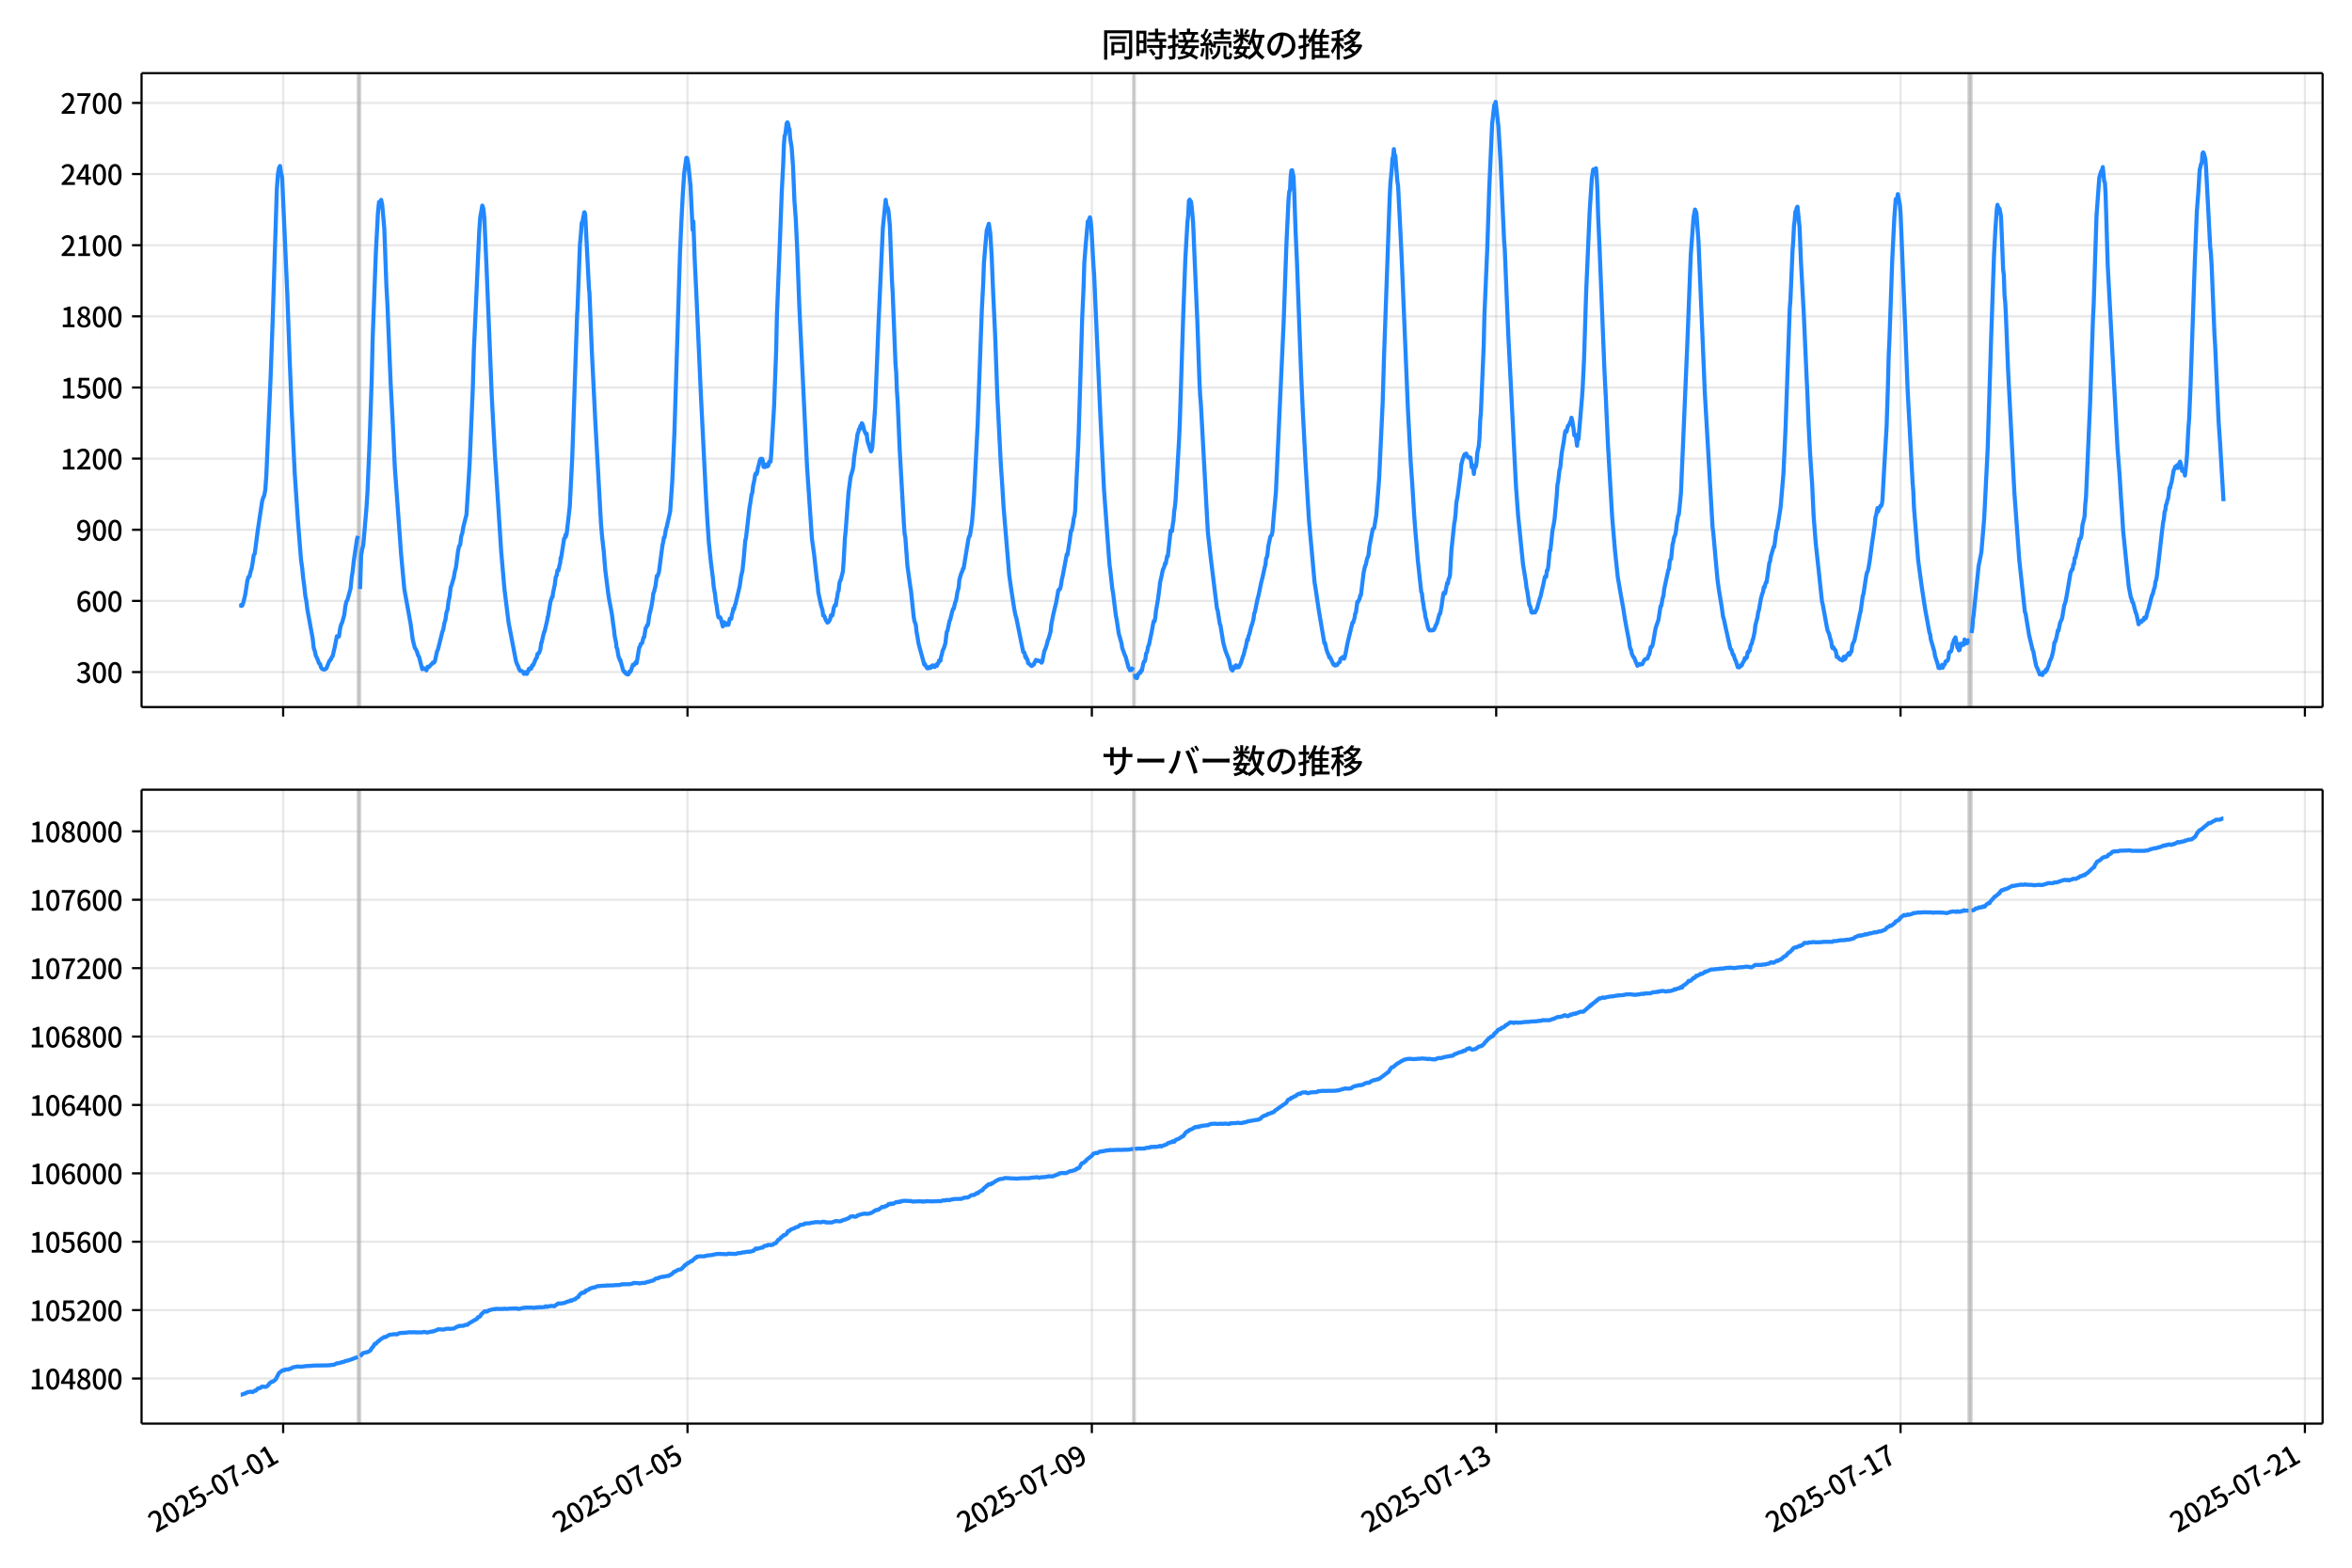 <!DOCTYPE svg  PUBLIC '-//W3C//DTD SVG 1.1//EN'  'http://www.w3.org/Graphics/SVG/1.1/DTD/svg11.dtd'>
<svg version="1.1" viewBox="0 0 864 576" xmlns="http://www.w3.org/2000/svg" xmlns:xlink="http://www.w3.org/1999/xlink">
 <defs>
  <style type="text/css">*{stroke-linejoin: round; stroke-linecap: butt}</style>
 </defs>
 <g id="aa">
  <g id="ab">
   <path d="m0 576h864v-576h-864z" fill="#fff"/>
  </g>
  <g id="ac">
   <g id="ad">
    <path d="m52 259.78h801.2v-232.9h-801.2z" fill="#fff"/>
   </g>
   <g id="ae">
    <path d="m131.48 259.78h.774v-232.9h-.774z" clip-path="url(#c)" fill="#808080" opacity=".3" stroke="#808080"/>
   </g>
   <g id="af">
    <path d="m416.3 259.78h.516v-232.9h-.516z" clip-path="url(#c)" fill="#808080" opacity=".3" stroke="#808080"/>
   </g>
   <g id="ag">
    <path d="m723.17 259.78h1.032v-232.9h-1.032z" clip-path="url(#c)" fill="#808080" opacity=".3" stroke="#808080"/>
   </g>
   <g id="ah">
    <g id="ai">
     <g id="aj">
      <path d="m104.02 259.78v-232.9" clip-path="url(#c)" fill="none" stroke="#b0b0b0" stroke-linecap="square" stroke-opacity=".3" stroke-width=".8"/>
     </g>
     <g id="ak">
      <defs>
       <path id="g" d="m0 0v3.5" stroke="#000" stroke-width=".8"/>
      </defs>
      <use x="104.016" y="259.778" stroke="#000000" stroke-width=".8" xlink:href="#g"/>
     </g>
    </g>
    <g id="al">
     <g id="am">
      <path d="m252.55 259.78v-232.9" clip-path="url(#c)" fill="none" stroke="#b0b0b0" stroke-linecap="square" stroke-opacity=".3" stroke-width=".8"/>
     </g>
     <g id="an">
      <use x="252.552" y="259.778" stroke="#000000" stroke-width=".8" xlink:href="#g"/>
     </g>
    </g>
    <g id="ao">
     <g id="ap">
      <path d="m401.09 259.78v-232.9" clip-path="url(#c)" fill="none" stroke="#b0b0b0" stroke-linecap="square" stroke-opacity=".3" stroke-width=".8"/>
     </g>
     <g id="aq">
      <use x="401.088" y="259.778" stroke="#000000" stroke-width=".8" xlink:href="#g"/>
     </g>
    </g>
    <g id="ar">
     <g id="as">
      <path d="m549.62 259.78v-232.9" clip-path="url(#c)" fill="none" stroke="#b0b0b0" stroke-linecap="square" stroke-opacity=".3" stroke-width=".8"/>
     </g>
     <g id="at">
      <use x="549.623" y="259.778" stroke="#000000" stroke-width=".8" xlink:href="#g"/>
     </g>
    </g>
    <g id="au">
     <g id="av">
      <path d="m698.16 259.78v-232.9" clip-path="url(#c)" fill="none" stroke="#b0b0b0" stroke-linecap="square" stroke-opacity=".3" stroke-width=".8"/>
     </g>
     <g id="aw">
      <use x="698.159" y="259.778" stroke="#000000" stroke-width=".8" xlink:href="#g"/>
     </g>
    </g>
    <g id="ax">
     <g id="ay">
      <path d="m846.7 259.78v-232.9" clip-path="url(#c)" fill="none" stroke="#b0b0b0" stroke-linecap="square" stroke-opacity=".3" stroke-width=".8"/>
     </g>
     <g id="az">
      <use x="846.695" y="259.778" stroke="#000000" stroke-width=".8" xlink:href="#g"/>
     </g>
    </g>
   </g>
   <g id="ba">
    <g id="bb">
     <g id="bc">
      <path d="m52 246.93h801.2" clip-path="url(#c)" fill="none" stroke="#b0b0b0" stroke-linecap="square" stroke-opacity=".3" stroke-width=".8"/>
     </g>
     <g id="bd">
      <defs>
       <path id="e" d="m0 0h-3.5" stroke="#000" stroke-width=".8"/>
      </defs>
      <use x="52" y="246.926" stroke="#000000" stroke-width=".8" xlink:href="#e"/>
     </g>
     <g id="be">
      <!-- 300 -->
      <g transform="translate(27.9 250.91) scale(.1 -.1)">
       <defs>
        <path id="r" transform="scale(.016)" d="m1715-90q-371 0-656 90t-503 240q-217 150-377 323l359 474q211-205 479-359 269-153 634-153 269 0 467 92 199 93 311 266t112 423q0 256-125 451t-429 300q-304 106-835 106v551q467 0 732 105 266 106 384 291 119 186 119 423 0 307-192 489-192 183-531 183-269 0-503-119-233-118-438-316l-384 460q282 256 614 413 333 157 737 157 422 0 748-144 327-144 512-413 186-269 186-659 0-403-221-685-221-281-592-422v-26q269-70 490-227t349-400 128-557q0-422-215-726-214-304-573-468-358-163-787-163z"/>
        <path id="a" transform="scale(.016)" d="m1830-90q-460 0-806 275-346 276-535 823-188 547-188 1366 0 820 188 1357 189 538 535 803 346 266 806 266 461 0 800-269 340-269 528-803 189-534 189-1354 0-819-189-1366-188-547-528-823-339-275-800-275zm0 589q237 0 422 185 186 186 288 599 103 413 103 1091 0 679-103 1082-102 403-288 582-185 180-422 180-236 0-422-180-186-179-292-582-105-403-105-1082 0-678 105-1091 106-413 292-599 186-185 422-185z"/>
       </defs>
       <use xlink:href="#r"/>
       <use transform="translate(57)" xlink:href="#a"/>
       <use transform="translate(114)" xlink:href="#a"/>
      </g>
     </g>
    </g>
    <g id="bf">
     <g id="bg">
      <path d="m52 220.79h801.2" clip-path="url(#c)" fill="none" stroke="#b0b0b0" stroke-linecap="square" stroke-opacity=".3" stroke-width=".8"/>
     </g>
     <g id="bh">
      <use x="52" y="220.787" stroke="#000000" stroke-width=".8" xlink:href="#e"/>
     </g>
     <g id="bi">
      <!-- 600 -->
      <g transform="translate(27.9 224.77) scale(.1 -.1)">
       <defs>
        <path id="k" transform="scale(.016)" d="m1971-90q-339 0-634 144-294 144-518 435-224 292-352 733-128 442-128 1044 0 678 147 1161 148 483 397 784 250 301 570 445t665 144q397 0 688-147 292-147 490-359l-403-448q-128 154-327 253-198 99-409 99-307 0-567-182-259-182-413-605-153-422-153-1145 0-608 115-1002t326-589q212-195 493-195 212 0 375 121 163 122 259 343t96 522q0 300-90 511-89 212-259 320-169 109-419 109-211 0-451-134t-458-461l-25 538q134 192 313 323t374 201q196 71 375 71 397 0 694-163 298-163 467-490 170-326 170-825 0-468-195-817-195-348-512-544-317-195-701-195z"/>
       </defs>
       <use xlink:href="#k"/>
       <use transform="translate(57)" xlink:href="#a"/>
       <use transform="translate(114)" xlink:href="#a"/>
      </g>
     </g>
    </g>
    <g id="bj">
     <g id="bk">
      <path d="m52 194.65h801.2" clip-path="url(#c)" fill="none" stroke="#b0b0b0" stroke-linecap="square" stroke-opacity=".3" stroke-width=".8"/>
     </g>
     <g id="bl">
      <use x="52" y="194.648" stroke="#000000" stroke-width=".8" xlink:href="#e"/>
     </g>
     <g id="bm">
      <!-- 900 -->
      <g transform="translate(27.9 198.63) scale(.1 -.1)">
       <defs>
        <path id="q" transform="scale(.016)" d="m1562-90q-410 0-708 150-297 151-502 356l403 461q141-160 346-256t422-96q224 0 425 102 202 103 352 333 151 230 237 614 87 384 87 941 0 589-115 970t-323 563-496 182q-205 0-372-118-166-118-262-336t-96-525q0-301 86-512 87-211 259-323 173-112 417-112 224 0 460 141 237 141 448 461l32-544q-134-180-313-314t-371-208-384-74q-391 0-689 166-297 167-467 496-169 330-169 823 0 467 195 816t515 541 698 192q339 0 636-138 298-137 519-419 221-281 349-710t128-1018q0-691-141-1187t-391-807q-249-310-563-461-313-150-652-150z"/>
       </defs>
       <use xlink:href="#q"/>
       <use transform="translate(57)" xlink:href="#a"/>
       <use transform="translate(114)" xlink:href="#a"/>
      </g>
     </g>
    </g>
    <g id="bn">
     <g id="bo">
      <path d="m52 168.51h801.2" clip-path="url(#c)" fill="none" stroke="#b0b0b0" stroke-linecap="square" stroke-opacity=".3" stroke-width=".8"/>
     </g>
     <g id="bp">
      <use x="52" y="168.509" stroke="#000000" stroke-width=".8" xlink:href="#e"/>
     </g>
     <g id="bq">
      <!-- 1200 -->
      <g transform="translate(22.2 172.49) scale(.1 -.1)">
       <defs>
        <path id="f" transform="scale(.016)" d="m544 0v608h1037v3277h-845v467q333 58 579 147 247 90 451 218h557v-4109h915v-608h-2694z"/>
        <path id="d" transform="scale(.016)" d="m282 0v429q697 621 1164 1136 468 515 701 956 234 442 234 826 0 256-87 451-86 196-262 301-176 106-445 106-275 0-506-151-230-150-422-368l-416 410q301 333 637 518 336 186 803 186 429 0 749-176t496-493 176-745q0-455-224-919t-615-935q-390-470-889-950 186 20 394 36t374 16h1184v-634h-3046z"/>
       </defs>
       <use xlink:href="#f"/>
       <use transform="translate(57)" xlink:href="#d"/>
       <use transform="translate(114)" xlink:href="#a"/>
       <use transform="translate(171)" xlink:href="#a"/>
      </g>
     </g>
    </g>
    <g id="br">
     <g id="bs">
      <path d="m52 142.37h801.2" clip-path="url(#c)" fill="none" stroke="#b0b0b0" stroke-linecap="square" stroke-opacity=".3" stroke-width=".8"/>
     </g>
     <g id="bt">
      <use x="52" y="142.37" stroke="#000000" stroke-width=".8" xlink:href="#e"/>
     </g>
     <g id="bu">
      <!-- 1500 -->
      <g transform="translate(22.2 146.36) scale(.1 -.1)">
       <defs>
        <path id="j" transform="scale(.016)" d="m1715-90q-365 0-653 90t-506 237q-217 147-383 307l352 480q134-134 294-246t361-183q202-70 452-70 262 0 473 118 212 119 333 346 122 227 122 541 0 460-247 716-246 256-649 256-224 0-384-64t-365-198l-365 237 141 2240h2387v-627h-1747l-109-1204q154 77 307 118 154 42 340 42 397 0 723-160t518-490q192-329 192-847 0-519-224-887t-586-560q-361-192-777-192z"/>
       </defs>
       <use xlink:href="#f"/>
       <use transform="translate(57)" xlink:href="#j"/>
       <use transform="translate(114)" xlink:href="#a"/>
       <use transform="translate(171)" xlink:href="#a"/>
      </g>
     </g>
    </g>
    <g id="bv">
     <g id="bw">
      <path d="m52 116.23h801.2" clip-path="url(#c)" fill="none" stroke="#b0b0b0" stroke-linecap="square" stroke-opacity=".3" stroke-width=".8"/>
     </g>
     <g id="bx">
      <use x="52" y="116.232" stroke="#000000" stroke-width=".8" xlink:href="#e"/>
     </g>
     <g id="by">
      <!-- 1800 -->
      <g transform="translate(22.2 120.22) scale(.1 -.1)">
       <defs>
        <path id="l" transform="scale(.016)" d="m1830-90q-441 0-787 163-345 164-547 448-202 285-202 650 0 314 122 557t314 419 403 291v32q-256 186-442 458-185 272-185 643 0 365 176 640t480 425q304 151 694 151 410 0 704-160t457-439q164-278 164-649 0-237-96-448t-234-381q-137-169-291-278v-32q218-115 397-285 179-169 288-406t109-557q0-346-189-628-189-281-532-448-342-166-803-166zm314 2708q205 198 310 419 106 221 106 464 0 211-83 384t-247 272q-163 99-393 99-288 0-480-183-192-182-192-502 0-256 134-429 135-172 359-294t486-230zm-294-2170q236 0 418 89 183 90 285 253 103 164 103 388 0 211-90 367-89 157-246 272-157 116-368 215t-454 195q-244-173-398-426-153-252-153-553 0-237 118-416 119-179 324-282 205-102 461-102z"/>
       </defs>
       <use xlink:href="#f"/>
       <use transform="translate(57)" xlink:href="#l"/>
       <use transform="translate(114)" xlink:href="#a"/>
       <use transform="translate(171)" xlink:href="#a"/>
      </g>
     </g>
    </g>
    <g id="bz">
     <g id="ca">
      <path d="m52 90.093h801.2" clip-path="url(#c)" fill="none" stroke="#b0b0b0" stroke-linecap="square" stroke-opacity=".3" stroke-width=".8"/>
     </g>
     <g id="cb">
      <use x="52" y="90.093" stroke="#000000" stroke-width=".8" xlink:href="#e"/>
     </g>
     <g id="cc">
      <!-- 2100 -->
      <g transform="translate(22.2 94.078) scale(.1 -.1)">
       <use xlink:href="#d"/>
       <use transform="translate(57)" xlink:href="#f"/>
       <use transform="translate(114)" xlink:href="#a"/>
       <use transform="translate(171)" xlink:href="#a"/>
      </g>
     </g>
    </g>
    <g id="cd">
     <g id="ce">
      <path d="m52 63.954h801.2" clip-path="url(#c)" fill="none" stroke="#b0b0b0" stroke-linecap="square" stroke-opacity=".3" stroke-width=".8"/>
     </g>
     <g id="cf">
      <use x="52" y="63.954" stroke="#000000" stroke-width=".8" xlink:href="#e"/>
     </g>
     <g id="cg">
      <!-- 2400 -->
      <g transform="translate(22.2 67.939) scale(.1 -.1)">
       <defs>
        <path id="m" transform="scale(.016)" d="m2170 0v3072q0 192 12 457 13 266 20 458h-26q-90-179-183-365-92-185-195-364l-921-1415h2579v-576h-3328v493l1875 2957h858v-4717h-691z"/>
       </defs>
       <use xlink:href="#d"/>
       <use transform="translate(57)" xlink:href="#m"/>
       <use transform="translate(114)" xlink:href="#a"/>
       <use transform="translate(171)" xlink:href="#a"/>
      </g>
     </g>
    </g>
    <g id="ch">
     <g id="ci">
      <path d="m52 37.815h801.2" clip-path="url(#c)" fill="none" stroke="#b0b0b0" stroke-linecap="square" stroke-opacity=".3" stroke-width=".8"/>
     </g>
     <g id="cj">
      <use x="52" y="37.815" stroke="#000000" stroke-width=".8" xlink:href="#e"/>
     </g>
     <g id="ck">
      <!-- 2700 -->
      <g transform="translate(22.2 41.8) scale(.1 -.1)">
       <defs>
        <path id="i" transform="scale(.016)" d="m1235 0q32 646 109 1187t224 1024 384 941 576 938h-2208v627h3027v-455q-409-512-665-989-256-476-397-969t-205-1053-90-1251h-755z"/>
       </defs>
       <use xlink:href="#d"/>
       <use transform="translate(57)" xlink:href="#i"/>
       <use transform="translate(114)" xlink:href="#a"/>
       <use transform="translate(171)" xlink:href="#a"/>
      </g>
     </g>
    </g>
   </g>
   <g id="cl">
    <path d="m88.418 222.44.073.174.065-.349.268.349.137-.087.365-.871.774-3.224.787-5.141.385-1.307.388-.174.364-1.655.387-1.22.387-2.091.387-2.788.387-.61 1.16-8.887 1.547-10.281.387-1.394.387-.784.387-2.004.387-5.315 1.547-35.375.774-21.173 1.547-48.793.387-5.315.387-2.353.387-.784.387 2.614.387 1.568 1.934 43.565.774 21.608.774 19.778 1.16 23.874 1.16 17.339 1.16 14.464.387 2.701.387 3.921.387 2.788.387 3.659.387 1.917.387 3.224 1.934 10.543.387 3.485.387 1.133.387 1.743.774 1.655.387 1.133.387.261.387 1.307.387.523.774.261.774-.436 1.16-2.875.387-.261.387-.958.387-.436.774-3.398.774-3.921.387.261.387-.174.387-2.788.387-1.568.387-.784.774-2.788.387-3.137.387-1.743.387-.61 1.16-4.269.387-3.921.387-2.44.387-3.659 1.16-7.842.387-1.394m.774 19.517.387-12.285.387-2.353.387-1.394 1.16-13.418.387-6.012.774-18.21.774-22.654.387-16.293 1.16-31.105.774-14.725.387-3.747.387.436.387-1.22.387 1.743.774 8.8.774 21.173.387 6.97 1.16 28.404.774 14.725.774 16.555 2.321 32.064 1.16 12.547 2.321 12.808.774 5.751.774 3.137.387.436.387.871.387 1.307.387.61 1.16 4.531.387-.436.387.349h.387l.387.523.387-1.307.387.174.387-.349.387-.523.387-.261.387-.61.387.087.387-.523.774-3.572.387-.871 1.547-6.273.387-1.046.387-2.265.387-1.22.387-2.701.387-1.046.387-3.224.387-1.655.387-3.311.387-.958.774-2.701.387-2.265.387-1.394.774-6.012.387-1.83.387-.436.387-3.137.387-1.133.387-2.353 1.16-4.531 1.16-18.733 1.16-27.62.387-13.766 1.934-43.129.387-5.838.774-4.444.387 1.046.387 3.747.774 17.6 1.16 28.23.774 19.43 1.16 21.521.774 11.763 1.547 23.961 1.16 13.418 1.547 12.547 2.708 14.115.387 1.133.387.697.387 1.133.387.61h.387l.516.261.516.871.129-.087.258-.523.516.523.129.087.258-.61.129-.523.129.174.258-.958h.129l.129.174.129-.174.129.087.129-.436.129.349.387-1.22.129.174.129-.087.129-.436.129.087.258-.784.129-.174.258-.871.129-.087.258-.523.129-.087.258-1.394.129.087.258-.436.129.087.516-1.22.387-2.701h.129l.516-2.353.387-1.568h.129l1.032-4.356.129-1.046.129-.087.903-5.576.387-1.22.258-.697.129.174.258-2.091.129-.349.258-1.394.129-.349.387-3.05.387-.871.258-1.743.129-.087.129.174.129-.087.387-1.917.258-.958.129-1.655.129.261 1.16-7.406h.129l.129-.174.258-1.22.129.697.129-1.046.129.261 1.16-10.281.903-17.774 1.805-52.888.129-1.743.903-23.874.387-4.182.258-3.747.129.436.516-2.875.129-.349.129-1.046.129-.087.258.871 1.16 22.915.258 4.792.129.784.516 12.547.387 9.584 1.032 20.737.258 5.228 2.063 37.03.387 4.618.645 5.751.516 6.448 1.032 8.277.258 1.743.258 1.568.387 2.004.516 2.788.387 3.05.387 2.701.258 2.353.516 2.44.129 1.655.258.436.516 2.962.258.697.129.174.129.61.129-.261 1.032 3.834.387.523.129-.087.129.436.258.087.129.261.258-.174.129.436.129-.349.387.349.258-.61.129-.436.258.174.258-.436.516-1.568.258-.697.258.261.258-.261.516-.958.258.436.258-1.22.516-3.224.258-1.394.258-.261.258-.958.516-.349.516-2.091.258-.087.516-3.311.258-.261.258-.784h.258l.258-1.133.258-2.178.774-3.224.516-2.962.258-2.265.258-.523.516-2.091.516-3.747.258.087.516-1.481.516-4.008.774-5.838.258-1.133.258-1.743h.258l.516-3.137.258-.697 1.289-5.751.774-11.24.774-17.426 2.063-66.219.516-11.763.516-9.933.516-7.755.774-5.576h.258l.258 1.133.258 1.743.774 7.406.774 16.206.258-3.137.516 14.376.516 10.63 1.805 40.08 1.805 35.985.516 8.713.516 7.842.774 7.58.774 6.099.258 2.875.516 2.962.258 2.527.258 1.133.516 3.834.258.871.258-.174.258.087.258.436.774 2.962.258-1.133.258-.436.258.61.258-.261.258.697.258-.349.516.261.516-2.265.516.087.258-1.568.258-.871.258-1.394.258.349.258-1.307.258-.61 1.547-6.535.516-3.659.516-2.178.516-5.053.516-6.012.258-.871 1.289-11.153.258-1.394.516-3.572.258-.436.258-2.44.516-2.44.258-1.743.258-.61.258.349.258-.697.258-1.655.258-.784.516-2.178.258-.349.258.261.258-.261.258.697.258 2.265.258-.087.258.174.258-.349.258-.61.258.697.258-.087.258-.261.258-1.394h.516l.258-2.875 1.032-17.339.774-20.737.258-12.198 1.032-25.703.774-20.388.516-9.933.258-7.145.258-3.311.258-.61.516-4.095.258-.349.258.523.258 1.481.258.523.258 3.572.516 2.962.516 7.058.516 12.634.516 7.058.516 11.065.774 20.824 2.837 58.9 1.805 26.487.774 5.576 1.032 9.41.258 1.568.258 3.05 1.032 4.879.516 1.655.258 2.004.258-.087.258.523.516 1.394.258.261.258.523.516-.349.516-1.046.258-1.307.516.087.258-1.133.258-1.655.516-1.133.258.174.258-2.004.258-1.046.258-1.917.258-.349.258-2.614.258-1.046.258-.349.774-3.05.258-3.311.516-9.149.258-2.44 1.032-13.941.774-5.925.774-2.614.258-1.394.258-3.05.774-5.141.516-3.747.258-.436.258-1.22h.258l.258-1.22.258.784.258-1.743.258.349.258.784.258 1.22.774 1.743.258-.261.258 2.614 1.289 3.921.258-.436.258-1.22 1.032-14.464.774-18.994.516-13.069 1.547-33.893 1.032-10.368.258 1.917.258.784.258.261.258 1.133.516 5.402.774 20.388.258 4.356 1.032 26.139.258 2.962.258 6.796.258 3.659.774 18.036 1.032 18.297.516 9.062.258 3.572.258 1.22.774 10.456 1.032 7.58.258 1.481 1.032 9.846.258 1.394.516 1.481.258 2.614.258 1.22.516 3.137 2.063 7.58.258-.174.258.697.258.261.258.523.258.087.258-.087.258-.436.258-.087.258.436.258-.61.258-.087.258-.261.258.174.258.436h.258l.516-.871.258.436.258-.784.258-.087.258-1.046.258.174.258-.087.258-1.568.258-.697.258-1.394.516-1.046.516-1.655.516-4.269.258-.349.774-3.659.258-.523.774-3.137.258-.784.258-.087.516-2.265.258-.523.258-1.22.258-1.83.516-1.917.258-2.875.774-2.614.258-.349.258-1.046.258-.087 1.805-11.065.258-.784.258-.174.774-4.966.516-6.361.258-4.008.774-15.248.516-10.107 1.547-42.258.516-9.933.258-7.406.516-6.273.516-5.663.774-2.44.516 3.398.516 8.277.516 12.982.774 16.468.774 21.608 1.289 25.442.516 7.58.516 8.452 2.063 24.832.774 5.489 1.032 6.709.516 2.701.258.697 2.579 12.721h.258l.258.436.258 1.481.258-.261.258.958.258.087.258 1.394.516.349.516.523.258.174.774-.523.258-.784.258-.261.258-.697.516.349.258-.174.258.261.516.087.258-.087.258.61.258-.349.774-3.834.516-1.22.516-1.655.258-1.22.258-.436.774-2.788.258-2.614.774-3.834.516-2.178.516-2.091.774-4.444.258-.261h.258l.258-.697.258-1.22.258-1.83.258-.958 1.547-8.19.258.174.516-3.398.258-1.481.516-4.008h.258l.516-2.614.258-2.091.258-.61.258-2.091.516-11.763.516-10.368.258-6.273 1.289-42.345.516-11.588.258-8.626.516-6.622.516-5.838.258-2.788.258-.174.516-1.307.258 1.22.258 2.527.774 13.854.258 3.572 2.321 52.539 1.289 26.139 1.547 21.173.516 6.796.258 1.83.774 7.058.258 1.394 1.032 8.364.258 1.133.774 5.228 1.032 3.659.258 1.743 1.032 2.788.258.523 1.032 3.834.258.349.258.697.258-.261.258.174.774-1.046m.516 2.44.258 1.394.258-.087.258.261.516-1.568.258-.087.258-.523.258.174.258-.871.258.087.516-2.527.258-.784h.258l.258-.871.258-2.091.258-.261.258-.958.258-1.481.258-.349 1.032-4.879.516-2.962.258-1.046.258.174.258-1.133.258-2.614.774-4.444.516-4.008.258-2.178.516-2.265.516-2.527.258-.349.258-.697.258-1.133.258.087.516-2.788.258.087 1.032-9.41.516.174.258-2.44.258-1.307.258-3.398.258-1.655.258-2.527 1.289-22.305.258-5.751 1.289-40.515.774-20.563.774-13.331.258-2.265.258-5.228.258-.523.516.784.258 1.83.516 5.838.516 12.547 1.032 23.612.774 21.957.258 5.315.258 2.962 2.579 47.311 1.032 9.236 2.321 18.907.258.697.774 4.879.258.61 1.032 6.361.774 2.875 1.289 3.311.774 3.398.516.61.258-.436.258-.784.258-.349.258.523.258-.871.258.087.258.697.258-.523.258.436.774-1.481.774-2.527.258-.523.516-2.178.258-.697.516-2.788.258.261.258-1.568.258-.523.774-3.137.258-.523.516-2.004.258-2.091.258-.436 1.032-5.141.258-.784 1.032-4.966.516-2.004.774-3.572.258-.871.258-2.44.258-.349.258-1.22.258-2.701.774-3.659.258-.436.258-.174.258-1.133.516-6.273.774-8.539 2.837-62.298 1.032-29.188.774-16.119.258-2.788.258-.349.258-5.141.258-2.178.258-.087.516 2.353.258 5.053.516 15.248.516 11.414 1.547 41.561.516 11.588 1.032 19.691 1.289 21.521 2.063 22.915.516 3.224.516 3.572.516 3.485 2.063 12.198.258-.087.516 2.44.516 1.481.258.349.258 1.046.258-.174 1.289 2.788.258-.174.258.523.774-.174.516-.784.516-.349.258-1.22.258-.174h.258l.258-.436.258.523.258.087.258-.523.516-2.44.516-2.788 1.805-7.493h.258l.516-1.743.258-1.655.258-.436.516-3.834.258.087.258-.697.258-.349.258-1.307.258-.087 1.032-8.452.516-2.353.258-.436.516-2.44.258-.349.258-.958.258-2.788 1.032-5.315.258-1.307.258-.087.258-.261.774-4.792 1.032-13.244 1.289-27.62.516-17.426 2.063-58.028.258-5.315.516-5.489.258-3.834.258-.697.258-2.788.258 2.527.258-.174.774 9.497.258 1.655.774 15.161.516 10.543 2.321 56.286 1.032 19.604.516 7.145.774 12.547.516 6.796.258 2.788.516 6.448 1.289 11.85.258.61.258 2.44.258 1.307.258 2.091.258.784.258 2.091.258.697.774 3.398.516.784.258-.087.516.087.258-.261.258.174.258-.174.258-.436.516-1.394.258-.261 1.032-3.747.258-.087.516-2.788.516-3.659.258-1.22.258.436.258-.174.774-3.921.258.261.258-1.655.258-.349.258-1.22.516-8.974 1.032-9.846.258-1.307.258-2.527.258-3.747.516-2.788.516-4.182.516-3.834.258-3.137.516-2.091.258-.523.258-.871.258-.436h.258l.258-.261.258.697.258.261.258.523.516-.087.258.087.258 1.394.258 2.178.258-.784.258 1.133.258 2.091.258-2.527.258.174.258-.523.258-1.743.258-3.311.516-2.353.258-2.962.258-6.448.258-2.788 1.032-24.745.258-10.978 1.032-24.222.774-23.089 1.032-23.002.774-6.97.258-.436.258-.784 1.032 9.149.774 12.808 1.289 28.753.258 3.485 1.289 31.367.774 15.073 2.063 40.69.774 10.63 1.805 17.949 1.032 6.361.258 2.265.258 1.133.774 5.228.258.349.258.784.258 1.481.258.174.258-.174.258.087.258-.261.258.261.516-.958.258-.523 1.032-3.747.258-.61.516-2.353.516-2.178.516-2.614.258-.349.258.261.258-2.353.258-.087.258-1.481.516-5.663.258-.174.774-7.319.516-2.527.258-1.743.774-8.364.258-4.095.258-1.133.516-4.444.258-.61.516-5.228.516-2.962.258-1.394.516-3.747.258-.436.258.436.516-2.178.258-.087.774-1.743.258-1.133.258.871.516 3.137.258 2.44.258-.174h.258l.516 4.008.258-2.614.258.261 1.289-15.161.258-3.747.516-10.891.774-24.571 1.289-29.624.774-11.85.516-3.311.258.61.258.087.258-.958.258-.174.258 3.224.258 4.879.258 9.323.516 11.588 1.805 45.307.516 10.02.774 17.165 1.547 26.662 1.032 12.198 1.032 9.846 1.032 6.012 1.032 5.751.516 3.398.774 4.269.774 4.008.258 1.917.258.958.258.436.258 1.394.516 1.133.258.174 1.289 3.137.258-.261.258-.087.258-.349.258.261.774-.174.516-1.133.516-.697.774-.174.258-.523.258-.784.258-.349.516-2.614.258.087.258-.436.258-.871.774-4.444.258-1.394 1.032-2.962.516-3.485.258-1.568.258-.087.516-2.962.258-.523.258-2.44.516-2.44 1.032-4.792.258-.349.258-2.701.258-.784.258-.261.516-5.228.258-.871.258-1.568.516-1.307.258-1.481.258-2.527.516-2.875.258-.436.774-7.842 2.321-54.456 1.289-33.196 1.032-13.854.516-2.701.516 1.22.774 10.456 2.321 55.589 2.837 49.315.258 2.004 1.547 17.252.516 3.834 1.032 6.186.516 3.834.258.697.774 3.572 1.547 6.97.258.61.258.261.516 1.743.258.087.516 1.743.258.349.774 2.44.516.087.516-.784.258.174.258-.349.258-.784.258-.261.258-.523.258-.958.258.349.516-.61.258-1.83.258.174.258-.871.258.087.258-1.568.258-.697.258-.349.258-1.307.258-.523.516-2.527.258-2.353.774-2.875.258-1.917.258-.697.774-4.356.516-1.83.258-.61.258-1.743.258.174.516-1.917h.258l1.032-7.232.258-.523.258-1.743.774-2.527.258-1.046h.258l.774-6.012.258-.349 1.289-8.19 1.032-12.285.774-16.555.774-22.131.774-21.957.258-3.311.774-18.21.258-3.224.258-5.576.258-2.004.258-3.311.258-.261.258-1.22.258-.349.774 7.58.516 12.808 1.032 18.994 1.032 23.264.258 5.141.516 12.982.516 10.107.774 11.501.516 11.24.774 10.02 1.032 9.497 1.289 12.111.258.871 1.032 5.663.516 2.875.258 1.133.516 1.133.516 2.004.258.697.258 1.917.258.697.258-.436.516.958.258.174.258.871.258 1.655.258-.174.258.261.516.697.258.174h.258l.516.349.516-1.394.258.958.258-.174.516-1.22.258-.087.516-.871.258.697.774-1.394.258-2.004.258-.871.516-.871 2.063-9.933.258-.958.774-5.576.258-.697 1.032-6.796.258-1.133.258-.436.258-.958.516-3.05.774-5.838 1.032-7.058.258-2.962.258-.697.516-2.701.258 1.22.258-.958.258-.261.258-.784.258.087.258-.523.258-1.394.516-9.584 1.032-17.774.516-16.032.258-10.281.258-5.402 1.032-29.363.774-15.77.516-6.709h.258l.258-.174.258-1.655.774 4.182.258 3.572.774 19.169 1.032 25.268.774 20.04 1.805 33.806.258 3.05.258 6.099 1.547 19.43 1.289 9.584 1.289 8.452 1.547 8.452.258.61.258 1.917 1.289 4.444.258 1.655 1.032 3.137.258 1.22.258-.261.258.349.258-.087.258-.261.258-.871.258 1.046.258-.784.516-.523.258-.958.258-.174h.258l.258-.261.258-.784.258-2.004.258-.349h.258l.258-.261.258-1.046.258-1.655.258-.436.258-1.046h.258l.258-.871.774 3.834.258-.349.258 1.307.258-.174.258-2.265.258.871.516-.958.516.436.258-1.917.258.349.258.871.258.174.258-.087.258-1.046.258.174m1.032-2.788.258-1.655.258-3.311.258-1.743 1.805-17.862 1.032-5.141 1.032-12.372 1.289-25.616 1.289-41.299 1.032-29.798.516-9.671.516-7.319.258-1.568.258 1.133h.258l.258.436.516 2.788.516 12.895.258 6.535.258 1.917.258 7.58.258 2.614.258 5.053.774 19.517 2.321 45.22 1.805 24.832 2.063 19.081.258.61 1.289 7.929 1.289 5.402.258.523.516 2.788.516 2.527.774 1.655.516 1.481.516.087.258-.349.258.523.258-1.046.258-.087.258.174.258-.087.258-.958.258.349.516-1.394.258-.61.258-1.046.774-1.743.516-2.004.258-1.394.258-2.091.258-.174.516-1.655.516-2.701.258.087.516-2.701.774-1.743.774-4.705.516-1.481.516-2.788 1.289-7.755.516-1.22.258-.087.258-1.83.258-.087.258-2.265.258-.087 1.289-5.663.258-1.22h.258l.258-.61.258-1.394.258-3.05.774-3.137.258-4.531.258-2.353 1.547-35.2 1.032-30.67.258-5.228 1.032-32.412 1.032-14.202.516-1.743.258-.697.258-.349.258-1.046.516 5.315.258.349.258 4.618.774 25.79 1.032 19.343 2.579 48.096.774 10.02.516 8.452.258 3.398.516 8.364 2.063 20.388.774 4.008.258.523.258 1.133.258.087.774 2.962.258.958.258.523.774 3.659.516-1.046.516.174.258-.61h.516l.258-.958h.258l.258.261.258-.523.258-1.394.516-1.481 1.289-5.053.258-.349.516-2.091.258-.523.258-2.091.258-.523.258-1.481.774-6.535 1.032-9.149.516-4.182.258-1.046.258-2.701.258-.523.258-2.004.258-.523.258-1.22.258-.61.516-4.008.258.087.258-1.394.258-.697.774-4.444.258-.261.258-.958.258-.087.516-.523.258 1.046.258-.261.258-1.568.258-.523.258.697.516 2.701.516.261.258-.61.258 2.091.516-4.531.258-3.224.516-9.933.258-3.05.516-12.285 1.547-45.046.774-19.169.516-6.535.516-8.539.516-2.178.258-.436.258-3.398.258-.436.258.436.516 1.917.258 2.962 1.547 29.45.258 2.265.258 4.356 1.032 25.18.258 4.182 1.289 28.23.516 7.493 1.289 21.695v0" clip-path="url(#c)" fill="none" stroke="#28f" stroke-linecap="square" stroke-width="1.5"/>
   </g>
   <g id="cm">
    <path d="m52 259.78v-232.9" fill="none" stroke="#000" stroke-linecap="square" stroke-width=".8"/>
   </g>
   <g id="cn">
    <path d="m853.2 259.78v-232.9" fill="none" stroke="#000" stroke-linecap="square" stroke-width=".8"/>
   </g>
   <g id="co">
    <path d="m52 259.78h801.2" fill="none" stroke="#000" stroke-linecap="square" stroke-width=".8"/>
   </g>
   <g id="cp">
    <path d="m52 26.88h801.2" fill="none" stroke="#000" stroke-linecap="square" stroke-width=".8"/>
   </g>
   <g id="cq">
    <!-- 同時接続数の推移 -->
    <g transform="translate(404.6 20.88) scale(.12 -.12)">
     <defs>
      <path id="x" transform="scale(.016)" d="m1587 3936h3232v-518h-3232v518zm320-1114h557v-2534h-557v2534zm301 0h2291v-2086h-2291v512h1734v1069h-1734v505zm-1683 2260h5113v-570h-4524v-5056h-589v5626zm4768 0h595v-4896q0-250-67-397t-227-218q-160-77-426-96t-675-19q-13 83-45 192t-77 218q-45 108-89 185 281-13 527-13 247 0 330 0 83 7 118 42 36 35 36 112v4890z"/>
      <path id="v" transform="scale(.016)" d="m2714 4672h3238v-525h-3238v525zm-244-1235h3712v-538h-3712v538zm20-1184h3635v-531h-3635v531zm1523 3155h595v-2310h-595v2310zm832-2451h589v-2823q0-230-61-364-61-135-227-199-167-70-423-86t-633-16q-20 121-78 285-57 163-121 284 275-6 509-9t310-3q77 6 106 28 29 23 29 93v2810zm-2023-1677 487 282q153-160 313-352t294-381q135-189 206-343l-519-313q-64 153-189 348-124 196-278 394-154 199-314 365zm-2086 3718h1619v-4281h-1619v544h1056v3187h-1056v550zm32-1843h1293v-537h-1293v537zm-320 1843h563v-4832h-563v4832z"/>
      <path id="w" transform="scale(.016)" d="m3866 5408h614v-870h-614v870zm-1479-653h3597v-518h-3597v518zm-230-1485h4e3v-518h-4e3v518zm825 922 519 102q64-160 121-342 58-182 96-352 39-170 45-304l-544-128q-6 134-42 313-35 180-83 365-48 186-112 346zm1856 109 589-71q-96-275-202-557-105-281-195-486l-518 77q58 147 122 329 64 183 118 372t86 336zm-2643-2106h3943v-518h-3943v518zm1408 685 602-115q-167-371-362-784t-390-797-362-685l-525 179q160 288 346 666t368 784 323 752zm-659-2157 358 403q352-102 733-240 381-137 752-304 371-166 697-336 327-169 558-329l-384-461q-218 160-532 336-313 176-685 345-371 170-755 323-384 154-742 263zm1894 1114 583-71q-122-550-353-944-230-393-604-662t-922-435q-547-167-1296-269-25 128-93 269-67 141-137 230 678 64 1168 192t819 349q330 221 531 550 202 330 304 791zm-4684 217q396 90 953 240 557 151 1120 311l77-544q-525-154-1053-311-528-156-963-284l-134 588zm121 2093h1965v-563h-1965v563zm819 1248h576v-5229q0-236-51-374t-192-208q-141-77-355-99-214-23-541-16-13 115-64 288t-109 294q205-6 381-6t234 0q64 0 92 28 29 29 29 93v5229z"/>
      <path id="u" transform="scale(.016)" d="m4058 5408h595v-1798h-595v1798zm-1415-563h3443v-499h-3443v499zm231-992h3008v-499h-3008v499zm-224-877h3475v-1203h-531v729h-2432v-729h-512v1203zm1964-877h551v-1881q0-122 22-157 23-35 106-35 25 0 92 0 68 0 135 0t99 0q51 0 83 54t45 224 19 515q90-70 234-131t259-93q-19-429-83-662-64-234-183-326-118-93-316-93-39 0-103 0t-134 0-138 0q-67 0-99 0-237 0-365 64t-176 218q-48 153-48 422v1881zm-1164-6h550v-455q0-243-48-528-48-284-186-579-137-294-409-572-272-279-727-503-70 90-192 208-121 118-230 195 416 205 665 438 250 234 371 474 122 240 164 467 42 228 42 413v442zm-2240 3309 524-192q-121-244-259-503-137-259-275-496t-259-416l-410 173q122 186 246 438 125 253 240 515 116 263 193 481zm716-743 500-230q-224-359-496-756-272-396-548-764-275-368-518-650l-358 205q179 211 377 483 199 272 387 569 189 298 358 592 170 295 298 551zm-1721-665 307 403q166-154 339-340 173-185 320-364t224-327l-326-460q-77 160-218 348-141 189-314 384-172 196-332 356zm1485-832 435 179q128-211 249-458 122-246 215-474 93-227 137-412l-473-211q-32 185-119 422-86 237-201 486-115 250-243 468zm-1530-583q422 26 998 54 576 29 1184 68l7-499q-570-45-1127-84-556-38-992-70l-70 531zm1702-992 436 135q121-276 214-596t118-556l-454-148q-26 237-112 563-86 327-202 602zm-1363 109 499-83q-57-455-163-897-105-441-253-748-51 32-134 73-83 42-170 83-86 42-144 62 148 294 234 697t131 813zm691 627h525v-2861h-525v2861z"/>
      <path id="o" transform="scale(.016)" d="m224 2022h3187v-499h-3187v499zm51 2247h3111v-487h-3111v487zm1127-1735 563-121q-154-320-333-672t-352-679q-173-326-326-582l-532 173q148 243 324 566t345 669q170 346 311 646zm934-832 563-64q-89-480-262-838t-461-614-701-432-976-298q-25 128-99 269t-157 237q659 102 1085 303 426 202 666 554t342 883zm422 3597 519-211q-147-218-298-436-150-217-278-377l-403 186q121 173 252 413 132 240 208 425zm-1203 109h563v-2957h-563v2957zm-1075-320 448 186q134-192 246-420 112-227 157-393l-467-211q-38 172-147 406t-237 432zm1094-1050 397-236q-160-263-400-529-240-265-519-489-278-224-553-378-51 103-141 237-89 135-179 218 269 109 534 294 266 186 493 416 228 231 368 467zm487-204q83-45 246-145 163-99 352-211t346-211 221-150l-327-423q-83 77-230 198-147 122-317 253-170 132-327 250-156 119-259 189l295 250zm1798 396h2311v-556h-2311v556zm115 1178 615-90q-103-640-263-1235t-384-1101q-224-505-512-889-44 57-134 134t-186 157-166 125q275 339 473 796 199 458 340 995 141 538 217 1108zm1223-1510 614-58q-147-1101-445-1940-297-838-813-1443-515-604-1321-1014-26 71-90 177-64 105-134 208-70 102-128 159 742 346 1212 880 471 535 730 1290 260 755 375 1741zm-1005-135q134-851 387-1597 253-745 659-1305 407-560 1002-874-70-57-154-150-83-93-154-189-70-96-121-179-633 371-1056 988-422 618-688 1434-265 816-425 1783l550 89zm-3309-3065 327 416q377-148 754-330 378-182 701-378 324-195 548-368l-416-435q-211 179-519 378-307 198-666 383-358 186-729 334z"/>
      <path id="t" transform="scale(.016)" d="m3686 4378q-64-493-163-1041-99-547-265-1084-192-653-432-1104t-522-688-595-237q-320 0-596 221-275 221-448 621-172 400-172 931 0 537 220 1017 221 480 611 851 391 372 909 583 519 211 1121 211 576 0 1040-186 464-185 793-515 330-329 502-771 173-441 173-941 0-672-278-1194-278-521-816-851-538-329-1318-444l-378 601q166 20 307 42t263 48q307 70 585 217 279 148 496 375 218 227 342 534 125 308 125 692t-122 713q-121 330-358 573-236 243-582 380-346 138-781 138-525 0-935-186-409-185-694-489-284-304-432-656-147-352-147-678 0-365 89-605 90-240 224-355 135-115 276-115t288 144 297 457q151 314 298 800 147 461 246 982 100 522 145 1021l684-12z"/>
      <path id="p" transform="scale(.016)" d="m2995 2925h2893v-519h-2893v519zm0-1280h2893v-519h-2893v519zm-64-1299h3232v-557h-3232v557zm1312 3577h563v-3763h-563v3763zm429 1466 634-141q-154-390-340-794-185-403-339-684l-512 140q103 199 208 458 106 259 195 528 90 269 154 493zm-1472 25 582-147q-153-518-371-1018-217-499-483-931t-573-758q-38 64-109 160-70 96-147 198-77 103-141 160 416 416 733 1034t509 1302zm128-1203h2720v-537h-2720v-4205h-582v4422l313 320h269zm-3174-2157q396 90 953 240 557 151 1120 311l77-544q-525-154-1053-311-528-156-963-284l-134 588zm121 2093h1965v-563h-1965v563zm819 1248h576v-5229q0-236-51-374t-192-208q-141-77-355-99-214-23-541-16-13 115-64 288t-109 294q205-6 381-6t234 0q64 0 92 28 29 29 29 93v5229z"/>
      <path id="n" transform="scale(.016)" d="m4051 5402 595-109q-281-493-729-941t-1107-806q-39 64-106 144t-141 153q-73 74-137 119 608 288 1011 678t614 762zm-77-557h1511v-493h-1863l352 493zm1293 0h109l109 25 384-179q-192-505-496-905t-695-701q-390-301-845-519-454-217-947-358-44 109-137 253t-176 227q448 109 867 294 419 186 777 445 359 259 631 592t419 730v96zm-1990-954 377 307q167-96 336-218 170-121 320-249 151-128 247-237l-397-332q-90 108-237 236t-317 259q-169 132-329 234zm1107-934 595-109q-307-538-803-1031-496-492-1232-876-38 64-102 144t-138 156q-74 77-138 116 455 217 807 483t604 554q253 288 407 563zm-90-589h1460v-506h-1818l358 506zm1268 0h121l109 26 384-167q-192-614-531-1075t-787-794q-448-332-983-553-534-221-1129-355-45 115-132 269-86 153-176 249 551 96 1043 285 493 189 903 473 410 285 714 669t464 883v90zm-2132-1056 410 339q186-102 384-237 198-134 371-275t282-269l-435-371q-103 128-270 272-166 144-361 288t-381 253zm-2150 3533h589v-5376h-589v5376zm-992-1242h2336v-569h-2336v569zm1024-224 365-160q-96-339-231-707-134-368-291-727-157-358-336-672-179-313-365-537-44 128-134 291t-160 272q173 192 339 457 167 266 323 570 157 304 282 618t208 595zm941 1946 416-467q-314-122-695-221-380-99-784-173-403-74-780-131-20 102-71 236-51 135-102 231 358 58 732 138 375 80 711 179t573 208zm-397-2579q58-45 179-170 122-125 266-266 144-140 259-265t160-183l-352-473q-58 102-157 255-99 154-218 317-118 164-227 311-108 147-185 237l275 237z"/>
     </defs>
     <use xlink:href="#x"/>
     <use transform="translate(100)" xlink:href="#v"/>
     <use transform="translate(200)" xlink:href="#w"/>
     <use transform="translate(300)" xlink:href="#u"/>
     <use transform="translate(400)" xlink:href="#o"/>
     <use transform="translate(500)" xlink:href="#t"/>
     <use transform="translate(600)" xlink:href="#p"/>
     <use transform="translate(700)" xlink:href="#n"/>
    </g>
   </g>
  </g>
  <g id="cr">
   <g id="cs">
    <path d="m52 523.06h801.2v-232.9h-801.2z" fill="#fff"/>
   </g>
   <g id="ct">
    <path d="m131.48 523.06h.774v-232.9h-.774z" clip-path="url(#b)" fill="#808080" opacity=".3" stroke="#808080"/>
   </g>
   <g id="cu">
    <path d="m416.3 523.06h.516v-232.9h-.516z" clip-path="url(#b)" fill="#808080" opacity=".3" stroke="#808080"/>
   </g>
   <g id="cv">
    <path d="m723.17 523.06h1.032v-232.9h-1.032z" clip-path="url(#b)" fill="#808080" opacity=".3" stroke="#808080"/>
   </g>
   <g id="cw">
    <g id="cx">
     <g id="cy">
      <path d="m104.02 523.06v-232.9" clip-path="url(#b)" fill="none" stroke="#b0b0b0" stroke-linecap="square" stroke-opacity=".3" stroke-width=".8"/>
     </g>
     <g id="cz">
      <use x="104.016" y="523.055" stroke="#000000" stroke-width=".8" xlink:href="#g"/>
     </g>
     <g id="da">
      <!-- 2025-07-01 -->
      <g transform="translate(57.226 563.33) rotate(-30) scale(.1 -.1)">
       <defs>
        <path id="h" transform="scale(.016)" d="m301 1536v544h1689v-544h-1689z"/>
       </defs>
       <use xlink:href="#d"/>
       <use transform="translate(57)" xlink:href="#a"/>
       <use transform="translate(114)" xlink:href="#d"/>
       <use transform="translate(171)" xlink:href="#j"/>
       <use transform="translate(228)" xlink:href="#h"/>
       <use transform="translate(263.7)" xlink:href="#a"/>
       <use transform="translate(320.7)" xlink:href="#i"/>
       <use transform="translate(377.7)" xlink:href="#h"/>
       <use transform="translate(413.4)" xlink:href="#a"/>
       <use transform="translate(470.4)" xlink:href="#f"/>
      </g>
     </g>
    </g>
    <g id="db">
     <g id="dc">
      <path d="m252.55 523.06v-232.9" clip-path="url(#b)" fill="none" stroke="#b0b0b0" stroke-linecap="square" stroke-opacity=".3" stroke-width=".8"/>
     </g>
     <g id="dd">
      <use x="252.552" y="523.055" stroke="#000000" stroke-width=".8" xlink:href="#g"/>
     </g>
     <g id="de">
      <!-- 2025-07-05 -->
      <g transform="translate(205.76 563.33) rotate(-30) scale(.1 -.1)">
       <use xlink:href="#d"/>
       <use transform="translate(57)" xlink:href="#a"/>
       <use transform="translate(114)" xlink:href="#d"/>
       <use transform="translate(171)" xlink:href="#j"/>
       <use transform="translate(228)" xlink:href="#h"/>
       <use transform="translate(263.7)" xlink:href="#a"/>
       <use transform="translate(320.7)" xlink:href="#i"/>
       <use transform="translate(377.7)" xlink:href="#h"/>
       <use transform="translate(413.4)" xlink:href="#a"/>
       <use transform="translate(470.4)" xlink:href="#j"/>
      </g>
     </g>
    </g>
    <g id="df">
     <g id="dg">
      <path d="m401.09 523.06v-232.9" clip-path="url(#b)" fill="none" stroke="#b0b0b0" stroke-linecap="square" stroke-opacity=".3" stroke-width=".8"/>
     </g>
     <g id="dh">
      <use x="401.088" y="523.055" stroke="#000000" stroke-width=".8" xlink:href="#g"/>
     </g>
     <g id="di">
      <!-- 2025-07-09 -->
      <g transform="translate(354.3 563.33) rotate(-30) scale(.1 -.1)">
       <use xlink:href="#d"/>
       <use transform="translate(57)" xlink:href="#a"/>
       <use transform="translate(114)" xlink:href="#d"/>
       <use transform="translate(171)" xlink:href="#j"/>
       <use transform="translate(228)" xlink:href="#h"/>
       <use transform="translate(263.7)" xlink:href="#a"/>
       <use transform="translate(320.7)" xlink:href="#i"/>
       <use transform="translate(377.7)" xlink:href="#h"/>
       <use transform="translate(413.4)" xlink:href="#a"/>
       <use transform="translate(470.4)" xlink:href="#q"/>
      </g>
     </g>
    </g>
    <g id="dj">
     <g id="dk">
      <path d="m549.62 523.06v-232.9" clip-path="url(#b)" fill="none" stroke="#b0b0b0" stroke-linecap="square" stroke-opacity=".3" stroke-width=".8"/>
     </g>
     <g id="dl">
      <use x="549.623" y="523.055" stroke="#000000" stroke-width=".8" xlink:href="#g"/>
     </g>
     <g id="dm">
      <!-- 2025-07-13 -->
      <g transform="translate(502.83 563.33) rotate(-30) scale(.1 -.1)">
       <use xlink:href="#d"/>
       <use transform="translate(57)" xlink:href="#a"/>
       <use transform="translate(114)" xlink:href="#d"/>
       <use transform="translate(171)" xlink:href="#j"/>
       <use transform="translate(228)" xlink:href="#h"/>
       <use transform="translate(263.7)" xlink:href="#a"/>
       <use transform="translate(320.7)" xlink:href="#i"/>
       <use transform="translate(377.7)" xlink:href="#h"/>
       <use transform="translate(413.4)" xlink:href="#f"/>
       <use transform="translate(470.4)" xlink:href="#r"/>
      </g>
     </g>
    </g>
    <g id="dn">
     <g id="do">
      <path d="m698.16 523.06v-232.9" clip-path="url(#b)" fill="none" stroke="#b0b0b0" stroke-linecap="square" stroke-opacity=".3" stroke-width=".8"/>
     </g>
     <g id="dp">
      <use x="698.159" y="523.055" stroke="#000000" stroke-width=".8" xlink:href="#g"/>
     </g>
     <g id="dq">
      <!-- 2025-07-17 -->
      <g transform="translate(651.37 563.33) rotate(-30) scale(.1 -.1)">
       <use xlink:href="#d"/>
       <use transform="translate(57)" xlink:href="#a"/>
       <use transform="translate(114)" xlink:href="#d"/>
       <use transform="translate(171)" xlink:href="#j"/>
       <use transform="translate(228)" xlink:href="#h"/>
       <use transform="translate(263.7)" xlink:href="#a"/>
       <use transform="translate(320.7)" xlink:href="#i"/>
       <use transform="translate(377.7)" xlink:href="#h"/>
       <use transform="translate(413.4)" xlink:href="#f"/>
       <use transform="translate(470.4)" xlink:href="#i"/>
      </g>
     </g>
    </g>
    <g id="dr">
     <g id="ds">
      <path d="m846.7 523.06v-232.9" clip-path="url(#b)" fill="none" stroke="#b0b0b0" stroke-linecap="square" stroke-opacity=".3" stroke-width=".8"/>
     </g>
     <g id="dt">
      <use x="846.695" y="523.055" stroke="#000000" stroke-width=".8" xlink:href="#g"/>
     </g>
     <g id="du">
      <!-- 2025-07-21 -->
      <g transform="translate(799.91 563.33) rotate(-30) scale(.1 -.1)">
       <use xlink:href="#d"/>
       <use transform="translate(57)" xlink:href="#a"/>
       <use transform="translate(114)" xlink:href="#d"/>
       <use transform="translate(171)" xlink:href="#j"/>
       <use transform="translate(228)" xlink:href="#h"/>
       <use transform="translate(263.7)" xlink:href="#a"/>
       <use transform="translate(320.7)" xlink:href="#i"/>
       <use transform="translate(377.7)" xlink:href="#h"/>
       <use transform="translate(413.4)" xlink:href="#d"/>
       <use transform="translate(470.4)" xlink:href="#f"/>
      </g>
     </g>
    </g>
   </g>
   <g id="dv">
    <g id="dw">
     <g id="dx">
      <path d="m52 506.5h801.2" clip-path="url(#b)" fill="none" stroke="#b0b0b0" stroke-linecap="square" stroke-opacity=".3" stroke-width=".8"/>
     </g>
     <g id="dy">
      <use x="52" y="506.501" stroke="#000000" stroke-width=".8" xlink:href="#e"/>
     </g>
     <g id="dz">
      <!-- 104800 -->
      <g transform="translate(10.8 510.49) scale(.1 -.1)">
       <use xlink:href="#f"/>
       <use transform="translate(57)" xlink:href="#a"/>
       <use transform="translate(114)" xlink:href="#m"/>
       <use transform="translate(171)" xlink:href="#l"/>
       <use transform="translate(228)" xlink:href="#a"/>
       <use transform="translate(285)" xlink:href="#a"/>
      </g>
     </g>
    </g>
    <g id="ea">
     <g id="eb">
      <path d="m52 481.37h801.2" clip-path="url(#b)" fill="none" stroke="#b0b0b0" stroke-linecap="square" stroke-opacity=".3" stroke-width=".8"/>
     </g>
     <g id="ec">
      <use x="52" y="481.37" stroke="#000000" stroke-width=".8" xlink:href="#e"/>
     </g>
     <g id="ed">
      <!-- 105200 -->
      <g transform="translate(10.8 485.36) scale(.1 -.1)">
       <use xlink:href="#f"/>
       <use transform="translate(57)" xlink:href="#a"/>
       <use transform="translate(114)" xlink:href="#j"/>
       <use transform="translate(171)" xlink:href="#d"/>
       <use transform="translate(228)" xlink:href="#a"/>
       <use transform="translate(285)" xlink:href="#a"/>
      </g>
     </g>
    </g>
    <g id="ee">
     <g id="ef">
      <path d="m52 456.24h801.2" clip-path="url(#b)" fill="none" stroke="#b0b0b0" stroke-linecap="square" stroke-opacity=".3" stroke-width=".8"/>
     </g>
     <g id="eg">
      <use x="52" y="456.24" stroke="#000000" stroke-width=".8" xlink:href="#e"/>
     </g>
     <g id="eh">
      <!-- 105600 -->
      <g transform="translate(10.8 460.22) scale(.1 -.1)">
       <use xlink:href="#f"/>
       <use transform="translate(57)" xlink:href="#a"/>
       <use transform="translate(114)" xlink:href="#j"/>
       <use transform="translate(171)" xlink:href="#k"/>
       <use transform="translate(228)" xlink:href="#a"/>
       <use transform="translate(285)" xlink:href="#a"/>
      </g>
     </g>
    </g>
    <g id="ei">
     <g id="ej">
      <path d="m52 431.11h801.2" clip-path="url(#b)" fill="none" stroke="#b0b0b0" stroke-linecap="square" stroke-opacity=".3" stroke-width=".8"/>
     </g>
     <g id="ek">
      <use x="52" y="431.109" stroke="#000000" stroke-width=".8" xlink:href="#e"/>
     </g>
     <g id="el">
      <!-- 106000 -->
      <g transform="translate(10.8 435.09) scale(.1 -.1)">
       <use xlink:href="#f"/>
       <use transform="translate(57)" xlink:href="#a"/>
       <use transform="translate(114)" xlink:href="#k"/>
       <use transform="translate(171)" xlink:href="#a"/>
       <use transform="translate(228)" xlink:href="#a"/>
       <use transform="translate(285)" xlink:href="#a"/>
      </g>
     </g>
    </g>
    <g id="em">
     <g id="en">
      <path d="m52 405.98h801.2" clip-path="url(#b)" fill="none" stroke="#b0b0b0" stroke-linecap="square" stroke-opacity=".3" stroke-width=".8"/>
     </g>
     <g id="eo">
      <use x="52" y="405.978" stroke="#000000" stroke-width=".8" xlink:href="#e"/>
     </g>
     <g id="ep">
      <!-- 106400 -->
      <g transform="translate(10.8 409.96) scale(.1 -.1)">
       <use xlink:href="#f"/>
       <use transform="translate(57)" xlink:href="#a"/>
       <use transform="translate(114)" xlink:href="#k"/>
       <use transform="translate(171)" xlink:href="#m"/>
       <use transform="translate(228)" xlink:href="#a"/>
       <use transform="translate(285)" xlink:href="#a"/>
      </g>
     </g>
    </g>
    <g id="eq">
     <g id="er">
      <path d="m52 380.85h801.2" clip-path="url(#b)" fill="none" stroke="#b0b0b0" stroke-linecap="square" stroke-opacity=".3" stroke-width=".8"/>
     </g>
     <g id="es">
      <use x="52" y="380.848" stroke="#000000" stroke-width=".8" xlink:href="#e"/>
     </g>
     <g id="et">
      <!-- 106800 -->
      <g transform="translate(10.8 384.83) scale(.1 -.1)">
       <use xlink:href="#f"/>
       <use transform="translate(57)" xlink:href="#a"/>
       <use transform="translate(114)" xlink:href="#k"/>
       <use transform="translate(171)" xlink:href="#l"/>
       <use transform="translate(228)" xlink:href="#a"/>
       <use transform="translate(285)" xlink:href="#a"/>
      </g>
     </g>
    </g>
    <g id="eu">
     <g id="ev">
      <path d="m52 355.72h801.2" clip-path="url(#b)" fill="none" stroke="#b0b0b0" stroke-linecap="square" stroke-opacity=".3" stroke-width=".8"/>
     </g>
     <g id="ew">
      <use x="52" y="355.717" stroke="#000000" stroke-width=".8" xlink:href="#e"/>
     </g>
     <g id="ex">
      <!-- 107200 -->
      <g transform="translate(10.8 359.7) scale(.1 -.1)">
       <use xlink:href="#f"/>
       <use transform="translate(57)" xlink:href="#a"/>
       <use transform="translate(114)" xlink:href="#i"/>
       <use transform="translate(171)" xlink:href="#d"/>
       <use transform="translate(228)" xlink:href="#a"/>
       <use transform="translate(285)" xlink:href="#a"/>
      </g>
     </g>
    </g>
    <g id="ey">
     <g id="ez">
      <path d="m52 330.59h801.2" clip-path="url(#b)" fill="none" stroke="#b0b0b0" stroke-linecap="square" stroke-opacity=".3" stroke-width=".8"/>
     </g>
     <g id="fa">
      <use x="52" y="330.587" stroke="#000000" stroke-width=".8" xlink:href="#e"/>
     </g>
     <g id="fb">
      <!-- 107600 -->
      <g transform="translate(10.8 334.57) scale(.1 -.1)">
       <use xlink:href="#f"/>
       <use transform="translate(57)" xlink:href="#a"/>
       <use transform="translate(114)" xlink:href="#i"/>
       <use transform="translate(171)" xlink:href="#k"/>
       <use transform="translate(228)" xlink:href="#a"/>
       <use transform="translate(285)" xlink:href="#a"/>
      </g>
     </g>
    </g>
    <g id="fc">
     <g id="fd">
      <path d="m52 305.46h801.2" clip-path="url(#b)" fill="none" stroke="#b0b0b0" stroke-linecap="square" stroke-opacity=".3" stroke-width=".8"/>
     </g>
     <g id="fe">
      <use x="52" y="305.456" stroke="#000000" stroke-width=".8" xlink:href="#e"/>
     </g>
     <g id="ff">
      <!-- 108000 -->
      <g transform="translate(10.8 309.44) scale(.1 -.1)">
       <use xlink:href="#f"/>
       <use transform="translate(57)" xlink:href="#a"/>
       <use transform="translate(114)" xlink:href="#l"/>
       <use transform="translate(171)" xlink:href="#a"/>
       <use transform="translate(228)" xlink:href="#a"/>
       <use transform="translate(285)" xlink:href="#a"/>
      </g>
     </g>
    </g>
   </g>
   <g id="fg">
    <path d="m88.418 512.47h.138l.77-.251 1.16-.44.401-.251 1.137-.188.774.126.387-.188.387-.314h.387l.774-.817.774-.126.774-.565 1.16.126.387-.063.774-.628.387-.628.774-.565h.387l.774-.565.387-.377 1.16-2.262 1.16-.88.387-.188.387.063.387-.314h1.16l.387-.251h.387l.774-.503 1.934-.377.387.126.387-.063.387.063 1.934-.251 1.547-.063 1.16-.126 5.029-.063.774-.063h.387l.387-.126h.774l1.16-.565.774-.063 1.16-.377h.387l.774-.377 1.16-.251 1.934-.691.774-.314.774-.188m.774-.377.387-.251.387-.565.387-.314 1.16-.251.774-.251.774-.503.387-.817.387-.251.774-1.319h.387l.774-.88.387-.188.387-.44 1.547-1.005.387.063 1.547-.88.774-.063 1.16-.188.387.126h.387l.774-.44.774-.126.387.063.387-.126.387.063 1.934-.251.774.063.774-.063.774.063h2.321l.774-.188.774.188.387.063 1.16-.314h.387l.387-.126h.387l.387-.251.774-.188.387-.314 1.547.063.387.063.387-.063.387-.188 1.16-.126.387.126 1.16-.126h.387l1.16-.691.387-.063.387-.251.387.063.774-.126.387.063.774-.377h.774l.387-.44 1.934-1.131 1.16-.628.387-.628.387-.063.387-.251.387-.691 1.16-1.068.387-.126.387.188.387-.126.387-.314 1.547-.44.387-.063.387.063.387-.188.774.063h1.934l.387-.126.774.126 1.16-.126 2.708-.063.387.188h.387l1.676-.44.258.063h.129l.258-.126h2.579l.258.126.645-.063.258-.063h.258l.129-.126.258.126.258-.063h.258l.258-.126.516.126.258-.063 1.16-.063.258-.188.129-.126.516.251.645-.251.258.063.516-.188.903.063.258.126.774-.628h.129l.516-.44h1.418l.258-.126.645-.063 1.289-.565h.387l.387-.188.129-.188.129.126.129-.063.129.126.387-.377.387-.063.387-.188.129.063.774-.691.258-.063.258-.126.258-.628.903-.88.129.126.258-.126.258-.188.129.126.258-.063.258-.44h.258l.129-.377.129.063.645-.251h.129l.258-.314.258-.188.516-.063.258-.188.387-.063.258-.063h.387l.387-.251.516-.188.903-.063.258-.063 1.676-.063.258-.063 2.837-.063.258-.063 2.063-.063.645-.251 3.095-.063 1.032-.251.258-.188 1.805.063.258.126 1.032-.188 1.289-.063.516-.314.774-.063.516-.251h.258l.516-.188h.258l.774-.628.258-.126.774-.063.258-.251 1.547-.377.258.063.258-.126.516-.063.774-.188.258.063 1.032-.691.258-.063.516-.628.258-.188h.258l1.032-.628 1.289-.314 1.032-1.068.258-.377h.258l.774-.754h.258l1.032-.754.258.063 1.289-1.256h.258l.258-.377 1.032-.188h1.805l.258-.126h.258l.258-.126 1.032-.126.774-.063 2.063-.44 2.579.063.516.063.774-.063.258-.188.774.126.258-.063.516.063h1.289l.774-.314h1.032l.516-.251h.774l.258-.126.774-.063.258-.063.258.063.258-.126.258.063.774-.188.258-.188.258.063.774-.88.516.188.258-.188h.516l.516-.251.774-.063.516-.565h.258l.516-.188.258.063.258-.251.258-.063.258.063.258-.063.258.126.258-.126.258.063.258-.063.774-.565h.258l.258-.126.774-1.131.774-.44.258-.503.258-.063.774-.754.258.063.774-.503.516-1.005.516-.063.516-.565 1.032-.314.774-.44 1.032-.314.516-.565.516-.063 1.032-.188.258-.314 1.805-.063.516-.188.774-.063.774-.188.258.063.516-.063.774.063.516.063.516-.251 1.032.063.258.188h2.321l.516-.314h.258l.516-.188 1.032.063.516.063.258-.126h.258l.258-.251h.258l.516-.251.516-.063.516-.314.516-.063.774-.691h.258l.258-.126h.516l.516.188h.258l.516-.188.258-.314 1.289-.377.258-.126.774-.063.258-.126.774.126.774-.063.516-.188.516-.126 1.547-1.005.258.063.258-.188h.516l.258-.314.516-.251.516-.503.774.063.516-.377.258.063.516-.377.258-.377.258.126.258-.251.258-.063.258.188.258-.251.516.126 1.032-.628.516.063.258-.188h.258l.258.126.258-.063.258-.314.258.063.774-.188.258.063.258-.063.516.063 1.805.063.258.188 1.805-.063.516-.063 1.289.063.258.126.258-.126h1.032l.258-.126.774.063.516.063 2.321-.063.516-.063 1.032.063.516-.251.774-.126.258.126.516-.251 1.032.126.516-.251h.516l.516-.188 2.837-.063.516-.188.516-.251 1.289-.063.516-.251.774-.565h.258l.258-.126.516.063 1.032-.754.258.126.258-.126.258-.377.774-.44.258-.188h.258l.516-.754.774-.565.258-.377h.258l.516-.565.258.126.516-.063.258-.377.258.063.516-.377 1.289-.817 1.032-.44 1.032-.063.774-.314 1.547.063.516.063 1.805.063.516.063 1.032-.126.258-.063.258.063.516-.063h2.579l.258-.126.774-.063.516-.063 1.032-.063.258-.063.774.251.516-.188 1.289-.063.774-.126.516-.063.258-.126 1.547.063.774-.377h.258l.516-.314h.258l.258-.126.516-.377.258.063.774-.188.516.126.516-.063.258.063 1.547-.754.516-.063.774-.188.516-.251h.258l.258-.377.258-.126.258.063.258-.251.258-.063.774-1.445.258-.251h.258l.258-.126.516-.44.258-.126.258-.44 2.063-1.633.258-.251.258-.44 1.032-.314.258.126.258-.063.774-.503h.258l.258-.126.258.063 1.805-.377.774-.063.516-.126.516.063 1.547-.063.258-.063.258.063.516-.063.516.063 1.547-.063.258-.063.516.063 1.032-.063 1.547-.314m.516.188.258-.126h.258l.258-.126h2.837l.516-.251.774-.063.258-.063.258.063.516-.314.258.063.516-.063.258.063.258-.126.516.126.258-.126.774-.063.516-.251.516.251.516-.314.774-.251.774-.314.258-.314.258-.126h.258l.258-.188h.516l.516-.44.516.251.258-.251.258-.44.516-.251h.258l1.032-.565.516-.44.516-.126.258-.44.258-.188.258-.565.774-.628h.258l.516-.503.774-.251.258-.126.516-.377.258-.063.258-.251.516.063.258-.188.516.126.258-.251h.516l.258-.188.774-.063 1.032-.126.258-.063.258.063 1.032-.503 1.289-.063.258-.063.774.126 1.289-.063.258-.063.516.126.774-.126.258.063.258-.063.774.126h.516l.258-.251 2.063-.063.774-.126.774.126 1.032-.063.258-.188.774-.063.774-.314 1.032-.188.516-.063 1.289-.251.774-.063.258-.126h.258l.258-.251h.258l.516-.628.516-.314.516-.251.774-.188.258-.314.258-.126h.258l.774-.314h.258l.258-.251.516-.063.516-.628.516-.314.516-.377 3.095-2.136.516-.942.516-.377.516-.063.258-.44h.258l.516-.251.258-.251h.258l.516-.251.258-.377.258-.063.516-.314.516.063.258-.314.516-.188 1.289-.063.258.251.516.063h.258l.516-.251.516-.063 1.547-.063.516-.063.258-.251.774-.063.516-.063 5.157-.063.516-.126.258.063 1.547-.44.258-.126h.258l.258-.126h.258l.258-.126.774.126.516-.063h.516l.516-.188.258-.314 1.032-.44h.516l.516-.251.258.063.516-.188.258.126.258-.126.516-.063.516-.377.516-.251h.258l.516-.188.258.126.516-.188.258-.314 1.289-.565.258.063.774-.314.258.063.258-.188h.258l3.61-2.701.516-.88.516-.691.516-.063 1.289-1.131.258-.126.258-.251.258-.063 1.289-.817.258-.063.516-.314 1.547-.314.258.063.516-.063.774.126 1.289-.063.516-.063 1.289-.063.516-.063.516.063.774.063.774.126.258-.126.516.063 1.032.188.258-.126.258.126.516-.063.258-.251 1.032-.251.516.126 1.032-.377h.258l.258-.126.516-.063 1.547-.314.258.063.258-.126h.258l.774-.628h.258l1.289-.565 1.289-.314.258-.314.516.063.774-.628.258-.188.258.063.258-.063.258-.251.516.44.516.188 1.289-.314.258-.314.258-.063.516-.44h.258l.516-.251.258.063.258-.314.258-.126.516-.503.258-.44.516-.44.258-.44.258-.126.516-.628h.258l.516-.565.258.063.516-.377.258-.628.258-.063.258-.44.258-.063.258-.251.258-.503.516-.314.516-.063.516-.565.516-.063.516-.377.258-.377.258-.063 1.547-1.068.774.063.516.188.516-.251.774.126 1.547-.063 1.032-.188 1.805-.063.774-.126 1.805-.063 1.032-.188h.774l.516-.251.258.063.258-.063.258.063.258-.063.516.063.516-.063.516.063.774-.377.516-.063.258-.188h.258l.516-.314.516-.188.258-.126.516.063 1.289-.314.258-.251.516-.126.258.063.258.251.258.063.258-.126.258.063.774-.565.258.126.258-.063.516-.377.516.063h.258l.258-.251.258.063.774-.44h.258l.516-.188.258.063.258-.063.258.063 1.032-.88.774-.691.258-.251.258-.063.258-.503.258.063.258-.377.258-.063.258-.377.516-.251.516-.565h.258l.258-.44.258-.063.516-.503.258.126 1.032-.44.516.188.516-.188 1.547-.314 1.032-.063 1.289-.251 1.032-.126 1.289-.063 1.547-.314h1.805l.258.126h.516l.516.126.258-.126h.516l.258-.126.258.063 1.032-.251.516.063h.258l.258-.188 2.321-.063.774-.377 1.289-.063.516-.188.258.126.516-.251h.516l.258-.126.774.063.516.188.516-.063.258-.126.516.063.258-.126.258.063 1.032-.314.516-.377.258.188.774-.44h.516l.258-.188h.258l.258-.377.258.188h.258l.258-.628.774-.44 1.032-.88.258-.503.258.126.258-.126h.258l1.032-1.068.258.063.516-.44.258-.44.258.126.774-.44.258-.063.258-.314.516.063.258-.126.258-.251.258-.063.258-.314.258-.126.258.063 1.805-.817 1.289-.063.774-.126h.774l.258-.126 1.547-.063 1.032-.251.516.063h.258l.258-.126 1.032.063.774.126 1.032-.188 1.032-.126 1.289-.063 1.032-.188.774.063 1.032.188h.258l1.289-.88h2.321l.258-.126.258.063.516-.126.258.063.516-.188 1.032-.188.258-.314.516-.188.258.063.258.188h.258l1.289-.817.258.126.774-.44.258-.188h.258l1.032-1.005.516-.126.774-.88.258-.314.774-.44.516-.628.258-.126.258-.503.516-.251.516-.188.258.126.258-.251.516-.188.258-.188.258.126.258-.251h.258l.258-.126.774-.817 1.289.063.258-.188 1.032-.063.774-.126.774.126 2.063-.063.774-.126h3.352l.258-.251 1.289-.063 1.289-.251 1.805-.063.516-.188.258.063 1.032-.126 1.289-.377.258-.126.258-.314.516-.188.774-.377.258.063.258-.188.258.126h.258l.258-.188h.516l.516-.314.258.063.258-.126.258.126 1.032-.44.258.063 1.805-.503.258.126.516-.126.516-.251h.774l1.289-.565.258-.063.516-.565.258-.314.516-.188.258-.126.258-.314.258.063.258-.063 1.289-1.005.258-.503 1.032-.44.258-.377.258-.126.258-.503 1.289-.942h.258l.258.188.516-.188.258-.188h.258l.258.126 1.032-.314.774-.377.258.063 1.032-.188 1.805-.063.516-.063 3.095.063.258.126 1.032-.126 2.579.063 1.547.188.774-.251.516-.188 1.032-.188.516.126.258-.063.258.126.258-.063.258-.188.258.188h.774l.258-.188.258.063.516-.314.258.126.258-.251.258.188 1.289-.063m1.032 0 .774-.126.516-.314.258-.314.516-.063h.258l.516-.377.516.126.516-.314.258.126.258-.314.258.188.258-.063.774-.942.258-.063.258-.251.258.063.258-.126.258-.565 1.289-1.382.258-.377.258-.063.774-.628.258-.188.258-.377h.258l.258-.565.516-.565h.516l.258-.126.258-.251.258.063.258-.063.516-.314h.258l1.032-.628.774-.314.258.063 1.289-.251.516-.063 1.032-.188.516.126 1.032-.188.258.126 2.321.063.258.126 1.289-.063.774-.126.516.126.516-.063.258.063.774-.251.258-.126.516-.063.258-.188.516-.063.258-.063.516.063h.774l.516-.251 1.032-.063.774-.314h.258l.516-.251 1.289-.377.516.188.516-.188.516.251.774-.314.516-.126.258-.188 1.032.063.774-.503h.258l.516-.503h.516l.258-.251h.258l.258-.188.258.126.258-.188.258-.377.516-.188.516-.503 1.805-1.696.258-.063.258-.817.516-.691.258-.503 1.032-.503 1.032-.942.774-.314.258.063.774-.314.258-.503 1.032-.503.258-.44.516-.251h.258l.258-.126.258.126.258-.126.516.063h.258l.516-.251 2.837-.063.516-.063.774.063.258.126h4.9l.258-.126h.774l.774-.377h.258l.258-.188.516-.063.516-.188.516-.063.258.063.516-.251h.258l.258-.188.258.063.774-.314.258-.063.258-.251.516.063.258-.188.258.063.258-.188.258.063.258-.188.774-.063.258.188.774-.188.258-.188.258.063 1.032-.565.258-.188.258.188.258-.126h.516l.258-.188h.516l.258-.126h.258l.258-.251.258.063 1.032-.44h.774l.258-.126h.258l1.289-1.005.774-1.445.774-.88.516-.188 1.032-.88 1.547-1.256.258-.314.516.063 1.032-.628.774-.377.258-.251.258.063.258-.126.516.063.516-.063.516-.188.258-.188h.516v0" clip-path="url(#b)" fill="none" stroke="#28f" stroke-linecap="square" stroke-width="1.5"/>
   </g>
   <g id="fh">
    <path d="m52 523.06v-232.9" fill="none" stroke="#000" stroke-linecap="square" stroke-width=".8"/>
   </g>
   <g id="fi">
    <path d="m853.2 523.06v-232.9" fill="none" stroke="#000" stroke-linecap="square" stroke-width=".8"/>
   </g>
   <g id="fj">
    <path d="m52 523.06h801.2" fill="none" stroke="#000" stroke-linecap="square" stroke-width=".8"/>
   </g>
   <g id="fk">
    <path d="m52 290.16h801.2" fill="none" stroke="#000" stroke-linecap="square" stroke-width=".8"/>
   </g>
   <g id="fl">
    <!-- サーバー数の推移 -->
    <g transform="translate(404.6 284.16) scale(.12 -.12)">
     <defs>
      <path id="z" transform="scale(.016)" d="m4685 2893q0-621-84-1111-83-489-288-877-204-387-569-691t-928-560l-544 512q448 167 781 371 333 205 550 503 218 298 323 739 106 442 106 1075v1620q0 192-10 339-9 147-22 217h723q-6-70-22-217t-16-339v-1581zm-2304 2086q-7-64-23-199-16-134-16-313v-2317q0-128 6-256 7-128 13-224 7-96 13-140h-710q6 44 12 140 7 96 13 221 7 125 7 259v2317q0 122-10 256-9 135-28 256h723zm-1978-1197q45-12 144-22t237-20q138-9 285-9h4217q237 0 394 13t246 26v-679q-76 7-240 13-163 6-393 6h-4224q-147 0-282-3-134-3-234-10-99-6-150-12v697z"/>
      <path id="s" transform="scale(.016)" d="m621 2854q109-6 265-16 157-9 339-16 183-6 349-6 128 0 352 0t509 0 598 0q314 0 624 0 311 0 586 0t486 0q212 0 327 0 230 0 416 16t301 22v-793q-109 6-308 19-198 13-409 13-109 0-324 0-214 0-489 0t-586 0q-310 0-624 0-313 0-598 0t-509 0-352 0q-262 0-525-10-262-9-428-22v793z"/>
      <path id="y" transform="scale(.016)" d="m4941 5037q83-109 176-269t182-320q90-160 154-288l-416-179q-96 192-240 448t-272 435l416 173zm723 275q83-122 182-282 100-160 196-317 96-156 153-271l-416-186q-102 205-246 454-144 250-279 429l410 173zm-4339-3360q102 262 201 556 100 295 183 612t144 630q61 314 93 602l723-147q-19-83-45-183-26-99-48-195t-42-166q-32-154-86-394t-131-512-164-551q-86-278-182-514-115-301-269-618-153-317-326-618-173-300-346-550l-697 294q301 397 563 874t429 880zm3155 198q-96 250-215 531-118 282-243 567-124 285-246 534-122 250-224 429l659 218q96-179 221-429t253-535q128-284 249-566 122-281 218-525 90-230 195-518 106-288 211-592 106-304 195-589 90-285 154-515l-729-237q-84 352-199 736t-240 768-259 723z"/>
     </defs>
     <use xlink:href="#z"/>
     <use transform="translate(100)" xlink:href="#s"/>
     <use transform="translate(200)" xlink:href="#y"/>
     <use transform="translate(300)" xlink:href="#s"/>
     <use transform="translate(400)" xlink:href="#o"/>
     <use transform="translate(500)" xlink:href="#t"/>
     <use transform="translate(600)" xlink:href="#p"/>
     <use transform="translate(700)" xlink:href="#n"/>
    </g>
   </g>
  </g>
 </g>
 <defs>
  <clipPath id="c">
   <rect x="52" y="26.88" width="801.2" height="232.9"/>
  </clipPath>
  <clipPath id="b">
   <rect x="52" y="290.16" width="801.2" height="232.9"/>
  </clipPath>
 </defs>
</svg>
